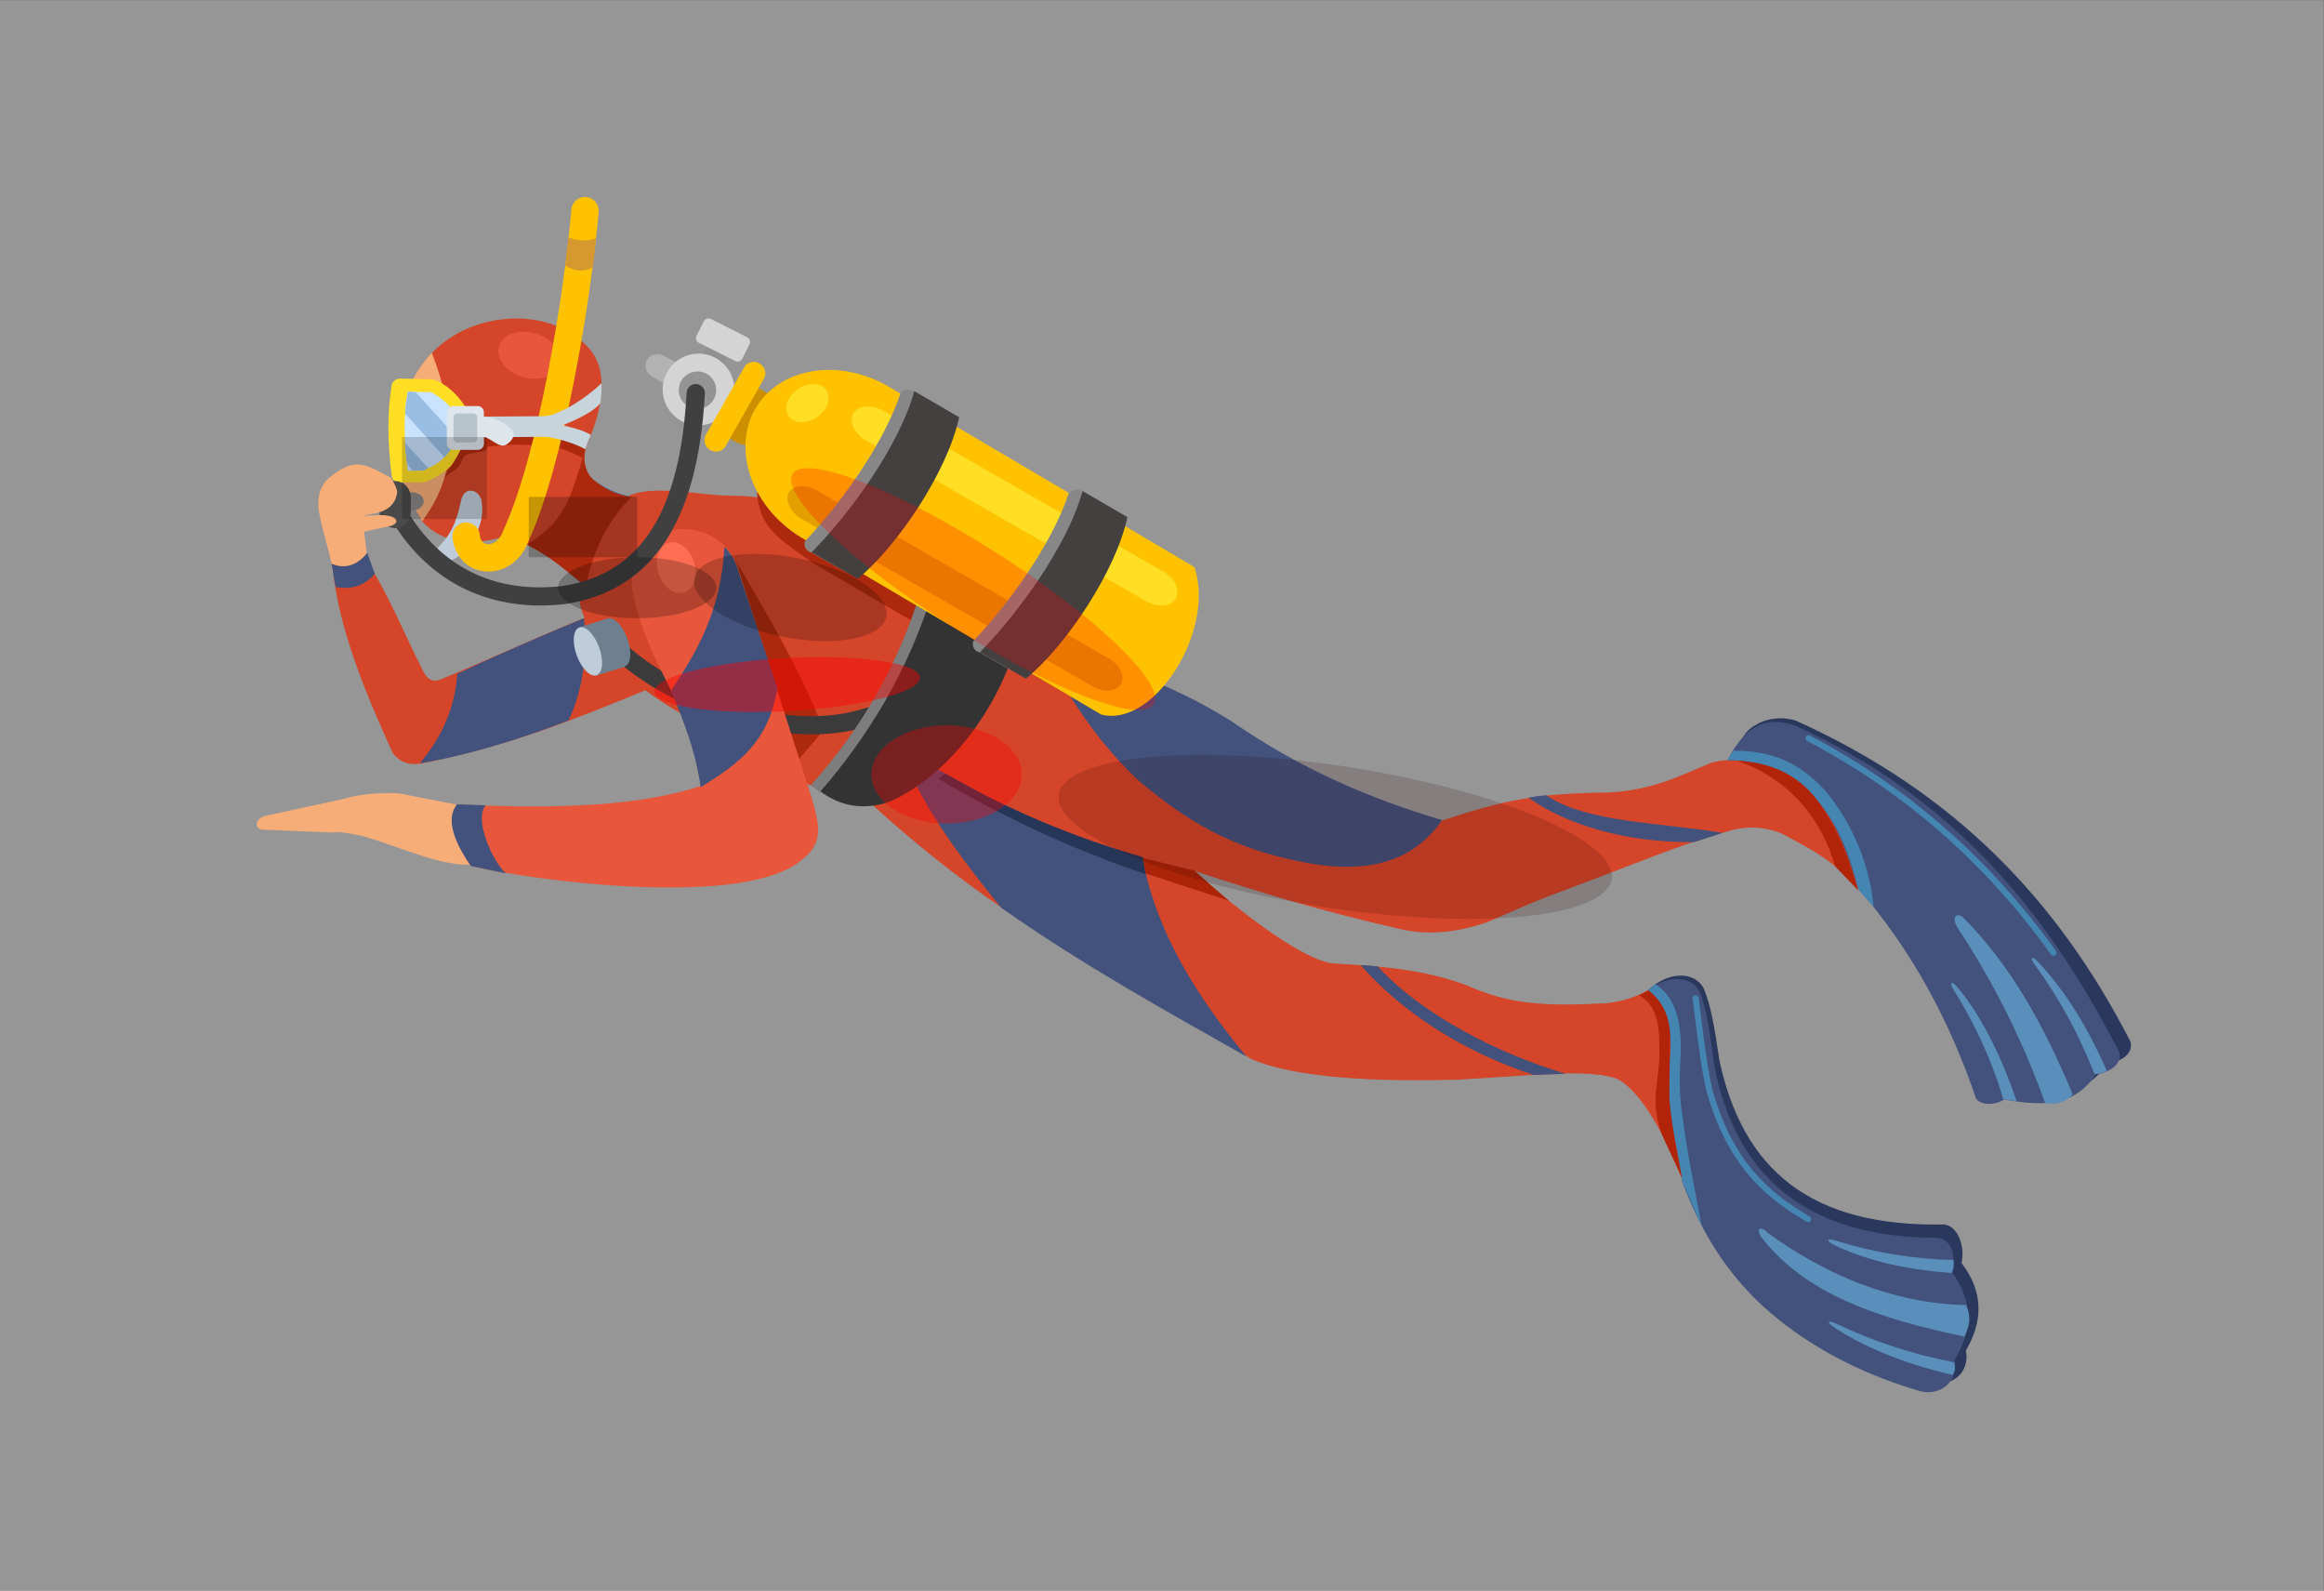 <?xml version="1.0" encoding="UTF-8" standalone="no"?>
<!-- Created with Inkscape (http://www.inkscape.org/) -->

<svg
   version="1.1"
   id="svg2"
   width="7438.667"
   height="5090.667"
   viewBox="0 0 7438.667 5090.667"
   sodipodi:docname="perso-sous-mer.svg"
   inkscape:version="1.2.2 (b0a8486541, 2022-12-01)"
   xmlns:inkscape="http://www.inkscape.org/namespaces/inkscape"
   xmlns:sodipodi="http://sodipodi.sourceforge.net/DTD/sodipodi-0.dtd"
   xmlns="http://www.w3.org/2000/svg"
   xmlns:svg="http://www.w3.org/2000/svg">
  <rect x="0" y="0" width="7438.667" height="5090.667" fill="#808080" stroke="none"/>
  <defs
     id="defs6" />
  <sodipodi:namedview
     id="namedview4"
     pagecolor="#ffffff"
     bordercolor="#000000"
     borderopacity="0.25"
     inkscape:showpageshadow="2"
     inkscape:pageopacity="0.0"
     inkscape:pagecheckerboard="0"
     inkscape:deskcolor="#d1d1d1"
     showgrid="false"
     inkscape:zoom="0.13112405"
     inkscape:cx="5773.1592"
     inkscape:cy="2989.5355"
     inkscape:window-width="1920"
     inkscape:window-height="1131"
     inkscape:window-x="0"
     inkscape:window-y="0"
     inkscape:window-maximized="1"
     inkscape:current-layer="g8" />
  <g
     id="g8"
     inkscape:groupmode="layer"
     inkscape:label="ink_ext_XXXXXX"
     transform="matrix(1.333,0,0,-1.333,0,5090.667)">
    <g
       id="g10"
       transform="matrix(0.1,0,0,0.1,0,1.4707032e-4)">
      <path
         d="M 0,0 H 55790 V 38180 H 0 V 0"
         style="fill:#ffffff;fill-opacity:1;fill-rule:evenodd;stroke:none;opacity:0.177"
         id="path12" />
      <path
         d="m 18684.3,28431.2 -335.8,-926.9 c -67.1,-128.5 -576.6,18.9 -705,84.6 l -19,10.2 c -129.9,67.2 -179.5,224.8 -113.9,354.7 l 385.4,782.5 c 67.1,129.9 226.3,179.5 354.7,113.8 l 20.5,-10.2 c 128.4,-65.7 478.7,-278.8 413.1,-408.7"
         style="fill:#cc8f00;fill-opacity:1;fill-rule:evenodd;stroke:none"
         id="path14" />
      <path
         d="m 14332.8,26548.1 c -318.2,281.8 -370.7,640.9 -208.7,1043.7 341.6,782.5 524,1738.6 -30.7,2290.3 -960.4,1014.5 -3020.1,851 -3931,-417.4 -740.04,-1131.3 -634.94,-2715.1 -29.2,-3786.5 505.1,-563.5 1291.9,-608.7 2100.6,-327 l 1148.8,-635 950.2,1831.9"
         style="fill:#d44529;fill-opacity:1;fill-rule:evenodd;stroke:none"
         id="path16" />
      <path
         d="m 10368.3,29723 c 535.7,-1407.1 716.7,-2782.2 -229.2,-4040.5 -302.18,493.4 -652.51,1167.8 -624.78,1992.5 74.44,840.8 359.09,1506.5 853.98,2048"
         style="fill:#f7ad78;fill-opacity:1;fill-rule:evenodd;stroke:none"
         id="path18" />
      <path
         d="m 15649.5,21682.9 c -1894.7,-780.9 -3323.8,-1359 -5392.2,-1794 -338.64,-78.8 -605.77,-56.9 -826.18,223.4 -427.7,953.2 -1265.57,2761.7 -1430.52,4347 l 799.92,270 c 519.66,-782.4 896.27,-1741.4 1366.28,-2661 51.1,-99.3 172.3,-292 416,-188.3 1484.6,618.9 2726.8,1210.1 4071.2,1719.5 l 995.5,-1916.6"
         style="fill:#d44529;fill-opacity:1;fill-rule:evenodd;stroke:none"
         id="path20" />
      <path
         d="m 39584.5,14423.7 c 474.4,461.3 1125.4,452.6 1329.7,29.2 179.6,-440.8 252.6,-928.3 375.2,-1732.6 567.8,-2617.3 2193.9,-3988 5390.7,-3923.7 367.9,-45.3 503.6,-582.5 419,-924.1 547.4,-710.8 506.5,-1424.6 106.5,-2099 99.3,-537.2 -322.6,-855.4 -769.3,-779.5 -1293.3,340.1 -2493.1,894.8 -3516.4,1688.9 -1126.9,872.9 -1837.8,1972.1 -2337,3221.6 l -998.4,4519.2"
         style="fill:#29385c;fill-opacity:1;fill-rule:evenodd;stroke:none"
         id="path22" />
      <path
         d="m 41882,20119.6 c -310.9,417.4 478.8,1015.9 1245.2,769.2 3814.2,-1725.4 6276.8,-4298.8 8027,-7697.1 86.1,-270 -189.8,-483.1 -560.6,-545.9 -489,-702.1 -1125.4,-791.2 -2204.1,-597 -185.4,-135.8 -547.4,-151.8 -671.5,20.4 -594.1,1750.2 -1486,3459.5 -2916.5,5098.8 L 41882,20119.6"
         style="fill:#29385c;fill-opacity:1;fill-rule:evenodd;stroke:none"
         id="path24" />
      <path
         d="m 23266.3,22776.2 c 37.9,719.7 -1074.4,1554.6 -3145.7,2487.4 -779.5,544.5 -1157.5,1033.5 -2608.5,1027.6 -672.9,-1.4 -1940,305.1 -2494.7,-51.1 -815.9,-572.2 -1160.4,-1456.8 -1090.4,-2567.6 528.5,-1922.4 2951.6,-2910.7 4830.2,-3833.2 2534.1,-2237.7 3217.2,1313.7 4509.1,2936.9"
         style="fill:#d44529;fill-opacity:1;fill-rule:evenodd;stroke:none"
         id="path26" />
      <path
         d="m 44665.7,16881.9 c -325.5,846.6 -722.5,1690.4 -1373.6,2424.6 -586.8,519.7 -1566.3,766.3 -2221.7,564.9 -797,-337.2 -1401.3,-646.6 -2449.4,-706.5 -1712.2,-19 -2474.2,-172.2 -4011.3,-675.8 -1788.1,531.3 -3517.9,1275.7 -5092.9,2392.4 -1233.5,776.6 -2579.3,1347.3 -4241.9,1656.8 -554.7,119.7 -1163.4,294.9 -1613,467.1 l -3315,-3577.7 c 1486,-1411.6 3085.8,-2710.7 5087.1,-3915 1427.6,-975.1 3272.7,-1880.1 4606.8,-2742.8 1053.9,-462.7 3039.2,-556.2 5005.4,-496.3 1748.7,99.3 3107.7,256.9 3750,35 614.5,-277.3 1261.2,-1507.9 1632,-2538.4 -178.1,1232 -477.4,2230.4 -367.9,3477 26.3,459.8 -86.1,868.6 -484.6,1170.7 -346,-201.4 -745.9,-332.8 -1252.4,-322.6 -1515.2,-71.5 -2173.6,67.2 -2919.5,362 -1250.9,556.2 -2922.3,559.1 -3434.7,610.2 -817.4,131.4 -2434.8,1437.8 -3300.4,2218.7 1591.1,-528.4 3204.1,-1001.3 4847.7,-1373.5 743,-198.6 1451,-103.7 2141.4,121.1 640.8,258.4 937.2,429.2 1970.6,807.2 1573.6,586.8 2690.3,1070 3852.2,1389.7 419,211.6 880.2,141.6 1246.6,-14.6 705.1,-362 1389.7,-751.8 1938.5,-1334.2"
         style="fill:#d44529;fill-opacity:1;fill-rule:evenodd;stroke:none"
         id="path28" />
      <path
         d="m 41490.8,19959 c 370.8,706.5 816,1070 1583.8,823.3 3812.8,-1725.4 6059.3,-4444.9 7809.5,-7843.1 86.1,-270 -188.3,-483.1 -559.1,-545.9 -489,-702.1 -1126.9,-791.2 -2204.1,-597 -186.9,-135.8 -547.4,-151.8 -671.5,20.4 -595.6,1750.2 -1464.1,3482.9 -2893.2,5122.1 L 41490.8,19959"
         style="fill:#42527d;fill-opacity:1;fill-rule:evenodd;stroke:none"
         id="path30" />
      <path
         d="m 39574.2,14419.4 c 500.7,392.6 1072.9,344.5 1248.1,-65.7 169.3,-446.7 233.5,-934.2 340.1,-1740 513.8,-2628.9 2170.6,-4138.3 5368.8,-4138.3 365,-52.5 432.1,-489 338.7,-827.6 534.2,-722.6 478.8,-1434.9 64.2,-2102 87.6,-538.7 -340.1,-848.1 -785.3,-763.5 -1286,367.9 -2474.2,947.4 -3480,1761.9 -1109.4,894.8 -1798.3,2007.1 -2271.3,3268.3 l -823.3,4606.9"
         style="fill:#42527d;fill-opacity:1;fill-rule:evenodd;stroke:none"
         id="path32" />
      <path
         d="m 49770.3,11917.4 c -672.9,1617.4 -1462.6,3068.3 -2623.1,4240.5 -116.7,116.8 -322.6,74.4 -143,-239.4 864.1,-1299.1 1561.9,-2706.3 2106.3,-4214.2 319.7,-32.1 471.5,26.3 659.8,213.1"
         style="fill:#598fba;fill-opacity:1;fill-rule:evenodd;stroke:none"
         id="path34" />
      <path
         d="m 47210,6861 c -1799.8,36.5 -3450.8,773.6 -4761.6,1734.1 -156.2,165 -309.4,128.5 -153.3,-105.1 1051,-1366.3 2812.9,-1954.6 4877,-2386.6 91.9,224.8 186.8,414.5 37.9,757.6"
         style="fill:#598fba;fill-opacity:1;fill-rule:evenodd;stroke:none"
         id="path36" />
      <path
         d="m 27426.5,17600.1 c 360.5,-1852.4 1340,-3361.7 2500.5,-4771.8 -1966.3,1115.2 -3925.2,2188.1 -5891.4,3574.8 -1021.8,1258.3 -1985.2,2553.1 -2410,3811.3 l 2189.6,-1208.6 c 1077.2,-569.3 2313.6,-1011.6 3611.3,-1405.7"
         style="fill:#42527d;fill-opacity:1;fill-rule:evenodd;stroke:none"
         id="path38" />
      <path
         d="m 11038.3,18859.8 -1483.1,289 c -477.33,8.8 -903.57,-16 -1287.48,-134.2 l -1907.84,-411.7 c -270.05,-86.1 -240.86,-338.6 -26.28,-329.9 l 1596.93,-67.1 c 300.7,30.6 582.43,-48.2 824.74,-97.8 947.36,-284.7 1874.23,-729.9 2604.13,-670 l -321.1,1421.7"
         style="fill:#f7ad78;fill-opacity:1;fill-rule:evenodd;stroke:none"
         id="path40" />
      <path
         d="m 11162.3,28442.9 c -179.5,270 -449.6,544.4 -770.7,640.8 l -801.38,17.5 c -83.2,-8.8 -145.97,-52.6 -182.46,-140.1 -124.07,-748.9 -93.42,-1459.8 -1.46,-2201.3 11.68,-96.3 81.75,-138.7 182.46,-153.3 l 567.84,1.5 c 480.2,135.7 801.4,480.2 1075.8,884.6 l -70.1,950.3"
         style="fill:#ffde24;fill-opacity:1;fill-rule:evenodd;stroke:none"
         id="path42" />
      <path
         d="m 9810.64,26886.8 350.36,4.4 106.5,58.4 c 240.9,89 419,243.7 559.1,455.4 l 147.4,167.9 -52.5,725.4 -97.8,113.9 c -92,96.3 -200,189.8 -315.3,270.1 l -150.4,93.4 -548.82,11.6 -16.05,-4.3 -10.22,-16.1 -30.65,-217.5 c -45.26,-395.6 -43.8,-782.4 -14.6,-1178 l 49.63,-477.3 23.35,-7.3"
         style="fill:#c9e3ff;fill-opacity:1;fill-rule:evenodd;stroke:none"
         id="path44" />
      <path
         d="m 11503.9,25539.5 c 84.7,217.5 92,433.5 55.5,651 -84.7,261.3 -388.3,318.2 -478.8,21.9 -100.7,-454 -202.9,-810.1 -545.9,-1142.9 -147.5,-205.9 68.6,-421.9 331.3,-318.3 367.9,176.7 544.5,459.8 637.9,788.3"
         style="fill:#bfccd9;fill-opacity:1;fill-rule:evenodd;stroke:none"
         id="path46" />
      <path
         d="m 10175.6,26155.5 v 0 c 0,-119.7 -122.6,-216.1 -272.99,-216.1 v 0 c -151.81,0 -274.43,96.4 -275.89,214.6 v 0 c 0,119.7 122.62,216.1 272.97,216.1 v 0 c 151.81,0 274.41,-96.4 275.91,-214.6"
         style="fill:#8a8585;fill-opacity:1;fill-rule:evenodd;stroke:none"
         id="path48" />
      <path
         d="m 12344.7,30194.5 c -357.6,-99.2 -484.6,-420.4 -283.2,-715.2 201.5,-293.4 656.9,-452.6 1014.5,-353.3 359.1,99.3 486.1,420.4 284.7,715.3 -201.5,294.8 -656.9,452.5 -1016,353.2"
         style="fill:#e8573b;fill-opacity:1;fill-rule:evenodd;stroke:none"
         id="path50" />
      <path
         d="m 14064.3,27437.1 c -167.9,207.3 -427.7,331.4 -801.4,353.3 l -1359,46.7 -643.8,-16.1 c -153.2,-319.7 -281.7,-648.1 -497.7,-906.5 l -90.5,-199.9 c 169.3,192.6 310.9,135.7 435,451 91.9,251.1 556.1,70.1 601.4,305.1 268.6,24.8 448.1,40.9 696.3,45.2 l 724,-16 c 299.2,-48.2 586.8,-154.8 864.1,-306.6 l 71.6,243.8"
         style="fill:#ad290d;fill-opacity:1;fill-rule:evenodd;stroke:none"
         id="path52" />
      <path
         d="m 11724.9,24468.9 c 363.5,0 779.7,220.8 970.8,742.1 852.7,1874.8 1494.5,5740.7 1678.4,7892.5 15.4,180.8 -118.6,339.8 -299.4,355.2 -180.6,16.3 -339.7,-118.5 -355.2,-299.3 -180,-2109.3 -804,-5889 -1626.8,-7687.6 -4,-8.7 -7.5,-17.6 -10.8,-26.7 -85.5,-240.5 -256.3,-332.9 -381.8,-317.9 -130.1,15.1 -170.2,132.3 -180.7,228 -20,180.3 -180.8,309.6 -362.7,290.3 -180.1,-20 -310.1,-182.3 -290.2,-362.6 49,-443.3 346.5,-760.5 757.8,-808.3 32.9,-3.7 66.6,-5.7 100.6,-5.7"
         style="fill:#ffc200;fill-opacity:1;fill-rule:nonzero;stroke:none"
         id="path54" />
      <path
         d="m 15960.4,29639.8 637.9,-353.2 c 154.7,-89.1 216.1,-274.5 135.8,-413.1 v 0 c -80.3,-137.2 -271.5,-176.7 -424.8,-87.6 l -639.4,353.2 c -153.2,89.1 -214.5,274.5 -134.3,411.7 v 0 c 80.3,138.6 270.1,178.1 424.8,89"
         style="fill:#b2b2b2;fill-opacity:1;fill-rule:evenodd;stroke:none"
         id="path56" />
      <path
         d="m 17592.4,29924.5 -360.6,-750.3 -487.5,235 359.1,750.3 489,-235"
         style="fill:#919191;fill-opacity:1;fill-rule:evenodd;stroke:none"
         id="path58" />
      <path
         d="m 17996.7,29925.9 -173.7,-347.4 c -32.1,-62.8 -108,-87.6 -169.3,-55.5 l -872.9,436.5 c -61.3,32.1 -87.6,108 -55.5,169.3 l 173.7,347.4 c 30.7,62.8 106.6,87.6 169.3,57 l 871.5,-437.9 c 62.8,-32.2 87.6,-108.1 56.9,-169.4"
         style="fill:#d4d4d4;fill-opacity:1;fill-rule:evenodd;stroke:none"
         id="path60" />
      <path
         d="m 17405.5,29423.8 c -321.1,348.9 -867,372.2 -1215.9,49.6 -350.3,-321.1 -372.2,-867.1 -49.6,-1215.9 321.1,-350.4 867,-372.3 1215.9,-51.1 348.9,322.6 372.2,868.5 49.6,1217.4"
         style="fill:#d4d4d4;fill-opacity:1;fill-rule:evenodd;stroke:none"
         id="path62" />
      <path
         d="m 18344.1,29099.7 -919.6,-1618.8 c -71.5,-127 -232.1,-170.8 -357.6,-99.3 l -19,11.7 c -127,71.5 -170.8,232.1 -99.3,357.6 l 919.7,1618.9 c 71.5,127 232.1,170.8 357.6,99.2 l 19,-11.6 c 127,-71.6 170.8,-232.1 99.2,-357.7"
         style="fill:#ffc200;fill-opacity:1;fill-rule:evenodd;stroke:none"
         id="path64" />
      <path
         d="m 34630.2,18503.7 c -632.1,-899.2 -1550.2,-1246.6 -2922.4,-1083.2 -1880.1,294.9 -3021.6,896.3 -4363.1,2026.1 -833.5,782.4 -1595.4,1794 -2255.2,3138.4 1455.3,-272.9 2964.7,-751.7 4507.6,-1726.8 1602.7,-1110.9 3300.4,-1846.6 5033.1,-2354.5"
         style="fill:#42527d;fill-opacity:1;fill-rule:evenodd;stroke:none"
         id="path66" />
      <path
         d="m 41048.5,19858.3 433.6,-1623.2 c 408.7,119.7 837.9,132.8 1300.6,-54 512.3,-281.8 1055.4,-522.6 1569.2,-1052.5 87.6,-89 179.5,-192.7 275.9,-310.9 -264.2,871.4 -579.5,1919.5 -1383.8,2531.1 -597.1,455.5 -1373.6,741.6 -2195.5,509.5"
         style="fill:#d44529;fill-opacity:1;fill-rule:evenodd;stroke:none"
         id="path68" />
      <path
         d="m 38228.4,14086.6 48.1,-1683.1 c 162.1,-11.7 322.6,-36.5 484.7,-87.6 982.4,-178.1 1303.5,-1490.3 1656.7,-2493.2 -207.2,852.5 -404.3,1868.5 -343,2614.4 92,859.7 36.5,1604.2 -490.4,1976.4 -410.2,-213.1 -859.8,-328.4 -1356.1,-326.9"
         style="fill:#d44529;fill-opacity:1;fill-rule:evenodd;stroke:none"
         id="path70" />
      <path
         d="m 19784.9,20687.4 c -14.6,-7.3 -337.2,826.2 -798.5,1710.8 -605.8,1159 -1388.2,2445 -1388.2,2433.3 566.4,-1610 1090.4,-3249.3 1502.1,-4961.6 240.8,278.8 722.5,836.5 684.6,817.5"
         style="fill:#ad290d;fill-opacity:1;fill-rule:evenodd;stroke:none"
         id="path72" />
      <path
         d="m 19495.4,20561.9 c 498.2,0 981.8,67.5 1428.9,217.1 114.7,38.4 176.6,162.5 138.3,277.1 -38.2,114.7 -162.4,176.8 -277.2,138.2 -1831.6,-612.6 -4350.9,280.9 -5727.9,1499.2 -90.7,80.2 -229.2,71.7 -309.1,-18.8 -80.2,-90.6 -71.7,-229 18.9,-309.2 1138.5,-1007.2 3017.7,-1803.6 4728.1,-1803.6"
         style="fill:#3b3b3b;fill-opacity:1;fill-rule:nonzero;stroke:none"
         id="path74" />
      <path
         d="m 23224,23100.3 -4822.9,3192.4 -221.9,80.3 c 49.6,-862.7 543,-1129.8 1345.8,-1702.1 l 3607,-2109.2 92,538.6"
         style="fill:#ad290d;fill-opacity:1;fill-rule:evenodd;stroke:none"
         id="path76" />
      <path
         d="m 24437,22828.8 c -478.8,-1674.3 -1642.2,-3231.8 -3055.2,-3877 -599.9,-210.2 -1189.7,-151.8 -1732.7,278.8 1280.2,1437.8 2210,3015.8 2728.2,4760.1 L 24437,22828.8"
         style="fill:#333333;fill-opacity:1;fill-rule:evenodd;stroke:none"
         id="path78" />
      <path
         d="m 14023.4,23348.4 c -1014.5,-420.3 -2029,-856.8 -3043.5,-1335.6 -51.1,-788.2 -356.2,-1502 -897.8,-2145.8 1127,186.9 2328.3,551.8 3569.1,1029.1 364.9,769.3 445.2,1595.5 372.2,2452.3"
         style="fill:#42527d;fill-opacity:1;fill-rule:evenodd;stroke:none"
         id="path80" />
      <path
         d="m 14154.8,26737.9 c 299.2,-236.5 627.6,-395.6 985.3,-470 -744.5,-551.8 -1061.2,-1325.4 -1052.5,-2243.6 -207.3,287.6 -690.4,681.7 -1023.2,868.5 l 1090.4,1845.1"
         style="fill:#247dc7;fill-opacity:1;fill-rule:evenodd;stroke:none"
         id="path82" />
      <path
         d="m 14299.3,21967.6 703.6,217.5 -3,8.7 c 129.9,43.8 173.7,278.8 96.4,564.9 -86.2,321.2 -290.5,585.4 -456.9,589.7 -2.9,0 -5.9,0 -7.3,0 v -1.4 l -2.9,8.7 -705.1,-220.4 375.2,-1167.7"
         style="fill:#6e808f;fill-opacity:1;fill-rule:evenodd;stroke:none"
         id="path84" />
      <path
         d="m 13960.6,23133.9 c -166.4,5.8 -232.1,-251.1 -146,-570.8 86.2,-321.1 292,-585.3 458.4,-589.7 166.4,-4.4 232.1,251.1 146,572.2 -86.2,319.7 -292,583.9 -458.4,588.3"
         style="fill:#bfccd9;fill-opacity:1;fill-rule:evenodd;stroke:none"
         id="path86" />
      <path
         d="m 28681.8,17289.2 c -17.5,0 -815.9,197 -1258.2,310.9 l 84.6,-378.1 c 683.2,-229.1 2049.5,-662.7 2018.8,-662.7 -30.6,0 -842.2,731.3 -845.2,729.9"
         style="fill:#ab2408;fill-opacity:1;fill-rule:evenodd;stroke:none"
         id="path88" />
      <path
         d="M 22114.6,24015.5 C 21567.2,22227.4 20673.8,20678.6 19471,19343 l 211.7,-172.3 c 1179.4,1356.1 2106.4,2900.5 2680,4710.5 l -248.1,134.3"
         style="fill:#7d7d7d;fill-opacity:1;fill-rule:evenodd;stroke:none"
         id="path90" />
      <path
         d="m 14045.3,27371.4 c -379.5,-1274.3 -522.6,-1712.2 -1395.5,-2252.3 653.9,-353.3 823.3,-535.7 1420.3,-1017.4 160.6,867 519.7,1591 1094.8,2160.3 -360.6,54 -645.2,188.3 -932.8,426.3 -162,156.2 -242.3,429.1 -186.8,683.1"
         style="fill:#ad290d;fill-opacity:1;fill-rule:evenodd;stroke:none"
         id="path92" />
      <path
         d="m 17693.1,24646.1 c -309.5,709.5 -1051,975.1 -1697.6,783.9 -518.2,-178.1 -808.7,-585.3 -827.7,-1271.4 141.6,-986.8 560.5,-1772.1 980.9,-2617.3 404.4,-992.6 1337.1,-2015.8 601.4,-2245 -1754.5,-547.4 -3968.9,-489 -5776.1,-423.3 -112.4,-378.1 8.8,-1055.4 335.8,-1472.9 1610,-373.7 6646.1,-1024.7 7970,170.8 505.1,398.5 386.8,829.1 223.3,1429.1 l -1810,5646.1"
         style="fill:#e8573b;fill-opacity:1;fill-rule:evenodd;stroke:none"
         id="path94" />
      <path
         d="m 17395.3,25060.7 c -87.6,-1496.2 -598.5,-2424.6 -1278.7,-3446.4 300.7,-764.9 572.2,-1392.6 709.4,-2322.4 940.1,585.3 1613,1077.3 1842.2,2373.5 l -932.8,2799.7 c -75.9,262.8 -191.2,458.4 -340.1,595.6"
         style="fill:#42527d;fill-opacity:1;fill-rule:evenodd;stroke:none"
         id="path96" />
      <path
         d="m 46880.1,5183.7 c 74.5,92 74.5,195.7 42.3,303.7 -983.8,189.7 -1932.6,496.3 -2830.3,926.9 -205.9,99.3 -240.9,33.6 -49.7,-90.5 854,-553.2 1817.4,-897.7 2837.7,-1140.1"
         style="fill:#598fba;fill-opacity:1;fill-rule:evenodd;stroke:none"
         id="path98" />
      <path
         d="m 46865.5,7630.2 c 51.1,103.7 54,207.3 42.3,311 -983.8,29.2 -1932.6,182.4 -2830.3,468.5 -205.9,65.7 -240.9,-5.8 -49.7,-99.2 854,-414.6 1817.4,-602.9 2837.7,-680.3"
         style="fill:#598fba;fill-opacity:1;fill-rule:evenodd;stroke:none"
         id="path100" />
      <path
         d="m 50593.6,12476.5 c -108,-35 -192.7,-75.9 -303.6,-64.2 -364.9,932.7 -839.3,1811.5 -1426.1,2614.3 -135.8,185.4 -77.4,232.1 78.8,65.7 699.2,-738.6 1227.6,-1656.8 1650.9,-2615.8"
         style="fill:#598fba;fill-opacity:1;fill-rule:evenodd;stroke:none"
         id="path102" />
      <path
         d="m 48424.5,11756.9 c -118.2,0 -216.1,51 -318.2,36.4 -275.9,944.5 -691.9,1832 -1192.6,2629 -115.3,182.5 -55.5,235 83.2,73 614.5,-722.6 1097.7,-1770.7 1427.6,-2738.4"
         style="fill:#598fba;fill-opacity:1;fill-rule:evenodd;stroke:none"
         id="path104" />
      <path
         d="m 17065.4,29142.1 c -175.1,173.7 -459.8,173.7 -635,0 -175.1,-175.2 -175.1,-459.8 0,-635 175.2,-175.2 459.9,-175.2 635,0 175.2,175.2 175.2,459.8 0,635"
         style="fill:#949494;fill-opacity:1;fill-rule:evenodd;stroke:none"
         id="path106" />
      <path
         d="m 12978.8,23653.9 c 192.5,0 389.2,11.5 589.6,34.6 2095.1,322.9 3190.4,1975 3356.6,5052 6.6,120.7 -86.1,223.9 -206.8,230.5 -120.5,5.7 -224.1,-86.1 -230.5,-206.9 -155.4,-2877.5 -1101.6,-4352.4 -2977.9,-4641.6 -1568.5,-181.8 -2837.6,403 -3660.67,1691 -65.15,102 -200.57,131.7 -302.35,66.7 -101.93,-65.2 -131.72,-200.5 -66.57,-302.4 801.29,-1254.1 2029.19,-1923.9 3498.59,-1923.9"
         style="fill:#404040;fill-opacity:1;fill-rule:nonzero;stroke:none"
         id="path108" />
      <path
         d="m 14055.5,27405 c -232.1,137.2 -756.1,296.3 -989.7,299.2 l -2129.7,-17.5 -1.5,497.8 2131.2,14.6 c 392.7,23.3 1084.6,491.9 1375.1,792.6 16,-125.5 -4.4,-364.9 -24.9,-480.2 -170.7,-219 -646.6,-430.7 -907.9,-528.5 264.2,-70 500.7,-118.2 681.7,-236.4 -48.2,-94.9 -100.7,-233.6 -134.3,-341.6"
         style="fill:#c7d4db;fill-opacity:1;fill-rule:evenodd;stroke:none"
         id="path110" />
      <path
         d="m 28654.1,24592.1 -7215.4,4256.6 c -1183.8,748.8 -2646.4,564.9 -3263.9,-411.7 v 0 c -618.9,-976.5 -160.6,-2377.9 1023.3,-3126.7 l 7215.3,-4256.5 c 10.3,-5.9 19,-11.7 27.8,-16.1 1259.7,-334.3 2755.9,2005.7 2239.2,3536.9 -8.8,5.8 -17.5,11.7 -26.3,17.5"
         style="fill:#ffc200;fill-opacity:1;fill-rule:evenodd;stroke:none"
         id="path112" />
      <path
         d="m 28232.2,23824.3 v 0 c -112.4,-197 -429.1,-227.7 -705,-68.6 l -6739.5,3866.8 c -275.9,157.6 -407.3,446.7 -294.9,642.3 v 0 c 112.4,195.6 427.7,226.2 703.6,68.6 l 6739.5,-3866.8 c 275.9,-159.1 408.7,-446.7 296.3,-642.3"
         style="fill:#ffde24;fill-opacity:1;fill-rule:evenodd;stroke:none"
         id="path114" />
      <path
         d="m 26914.1,21769 v 0 c -106.5,-185.3 -405.8,-214.5 -665.6,-64.2 L 19217,25751.1 c -192.6,111 -386.8,421.9 -280.2,607.3 v 0 c 106.5,185.4 405.8,214.6 667.1,64.2 l 7030,-4044.9 c 261.2,-150.3 386.8,-423.3 280.2,-608.7"
         style="fill:#e39e00;fill-opacity:1;fill-rule:evenodd;stroke:none"
         id="path116" />
      <path
         d="m 26803.2,25929.2 c -278.8,-1299.1 -1478.7,-3094.6 -2437.7,-3878.4 -284.7,160.5 -575.2,321.1 -849.6,481.7 -150.3,26.2 -207.3,232.1 -112.4,303.6 848.1,896.3 1864.1,2316.6 2259.6,3513.5 78.9,97.8 192.7,103.7 329.9,49.7 l 810.2,-470.1"
         style="fill:#878787;fill-opacity:1;fill-rule:evenodd;stroke:none"
         id="path118" />
      <path
         d="m 27071.8,25776 c -277.4,-1299.2 -1478.7,-3094.6 -2436.3,-3878.5 l -1106.5,635 c 919.7,929.8 2106.4,2564.7 2465.5,3868.2 l 1077.3,-624.7"
         style="fill:#454040;fill-opacity:1;fill-rule:evenodd;stroke:none"
         id="path120" />
      <path
         d="m 9864.65,26243.1 v -331.4 c 1.46,-220.4 -167.86,-400 -375.14,-400 v 0 c -207.28,0 -376.61,178.1 -378.07,398.5 v 331.4 c 0,220.4 167.87,400 375.15,400 h 1.46 c 207.28,0 376.6,-178.1 376.6,-398.5"
         style="fill:#4a4a4a;fill-opacity:1;fill-rule:evenodd;stroke:none"
         id="path122" />
      <path
         d="m 11521.4,28285.2 1.5,-791.2 -689,-1.4 -1.5,791.2 689,1.4"
         style="fill:#b8c4cc;fill-opacity:1;fill-rule:evenodd;stroke:none"
         id="path124" />
      <path
         d="m 11579.8,28169.9 c 303.6,37.9 563.5,-167.9 665.6,-259.8 200,-132.9 24.9,-327 -91.9,-395.6 -186.9,-109.5 -437.9,254 -621.9,183.9 l 48.2,471.5"
         style="fill:#dee5eb;fill-opacity:1;fill-rule:evenodd;stroke:none"
         id="path126" />
      <path
         d="m 10733.2,27948 -753.23,827.7 -185.39,13.1 c -36.48,-170.8 -55.46,-347.4 -67.14,-526.9 l 945.86,-1052.5 200,245.2 -140.1,493.4"
         style="fill:#99bde3;fill-opacity:1;fill-rule:evenodd;stroke:none"
         id="path128" />
      <path
         d="m 10985.7,27568.5 h 378.1 c 52.5,0 94.9,42.3 94.9,94.9 l -1.5,506.5 c 0,52.5 -42.3,94.9 -94.9,94.9 l -378,-1.5 c -52.6,0 -94.9,-42.3 -94.9,-94.9 v -506.5 c 0,-51.1 43.8,-93.4 96.3,-93.4 z m 486.1,-178.1 h -594.1 c -81.7,-1.5 -148.9,65.7 -148.9,147.4 l -1.5,754.7 c 0,81.8 67.2,148.9 148.9,148.9 l 594.1,1.5 c 81.8,0 148.9,-67.2 148.9,-148.9 l 1.5,-754.7 c 0,-81.8 -67.2,-148.9 -148.9,-148.9"
         style="fill:#dee5eb;fill-opacity:1;fill-rule:evenodd;stroke:none"
         id="path130" />
      <path
         d="m 16427.5,25060.7 c -235,194.1 -510.9,129.9 -614.5,-144.5 -103.6,-274.4 2.9,-656.9 237.9,-851 235,-194.2 510.9,-129.9 616,144.5 103.7,274.4 -4.4,655.4 -239.4,851"
         style="fill:#ff6e52;fill-opacity:1;fill-rule:evenodd;stroke:none"
         id="path132" />
      <path
         d="m 41473.3,19945.8 c 840.8,-10.2 1564.8,-338.6 2131.2,-928.3 550.3,-632.1 826.2,-1378 1020.3,-2186.7 l 363.5,-407.2 c -83.2,961.9 -496.3,1998.3 -1163.4,2788 -633.5,687.5 -1287.4,957.6 -2201.2,957.6 l -150.4,-223.4"
         style="fill:#4585b2;fill-opacity:1;fill-rule:evenodd;stroke:none"
         id="path134" />
      <path
         d="m 40399,9815.4 c -109.5,494.9 -188.3,1004.3 -259.9,1518.1 -74.4,465.7 -90.5,948.8 -40.8,1451 67.1,691.9 -61.3,1265.6 -516.8,1633.4 l 165,144.5 c 554.7,-337.2 636.4,-1064.1 607.2,-1744.3 -32.1,-566.4 -32.1,-960.5 56.9,-1496.2 103.7,-843.8 316.8,-1848 455.5,-2580.8 L 40399,9815.4"
         style="fill:#4585b2;fill-opacity:1;fill-rule:evenodd;stroke:none"
         id="path136" />
      <path
         d="m 9720.14,27567 561.96,-614.5 -110.9,-56.9 -262.76,-4.4 -138.67,175.1 -49.63,500.7"
         style="fill:#99bde3;fill-opacity:1;fill-rule:evenodd;stroke:none"
         id="path138" />
      <path
         d="m 40677.8,17975.2 c 227.7,71.6 455.4,143.1 683.1,219 -1426.1,251.1 -3262.4,236.5 -4231.7,905 -141.6,-10.2 -284.6,-29.2 -426.2,-56.9 932.7,-675.9 2404.1,-1086 3974.8,-1067.1"
         style="fill:#42527d;fill-opacity:1;fill-rule:evenodd;stroke:none"
         id="path140" />
      <path
         d="m 36828.5,12384.5 402.9,14.6 363.5,13.2 c -1665.6,499.2 -3461,1433.4 -4513.5,2577.8 -134.3,16.1 -271.5,26.3 -410.2,32.1 1035,-1178 2518,-2100.5 4157.3,-2637.7 v 0"
         style="fill:#42527d;fill-opacity:1;fill-rule:evenodd;stroke:none"
         id="path142" />
      <path
         d="m 19857.9,28463.3 c 105.1,251.1 -19,477.3 -278.8,505.1 -259.9,26.2 -556.2,-156.2 -662.8,-407.3 -105.1,-252.5 20.5,-478.8 278.9,-505.1 259.8,-27.7 557.6,154.8 662.7,407.3"
         style="fill:#ffde24;fill-opacity:1;fill-rule:evenodd;stroke:none"
         id="path144" />
      <path
         d="m 27506.8,17204.5 c -1747.3,592.6 -3373.4,1345.9 -4970.4,2287.4 l 159.1,129.9 c 1499.2,-867.1 3090.3,-1534.2 4739.7,-2005.7 l 71.6,-411.6"
         style="fill:#263659;fill-opacity:1;fill-rule:evenodd;stroke:none"
         id="path146" />
      <path
         d="m 49309.1,15245.5 c 14.8,0 29.7,4.4 42.6,13.7 32.7,23.7 40.1,69.3 16.6,101.9 -1601.8,2225.4 -3534.2,3917.2 -5907.7,5171.8 -35.8,19 -79.9,5.2 -98.7,-30.4 -18.9,-35.6 -5.3,-79.8 30.4,-98.6 2353.2,-1244 4269.2,-2921.4 5857.5,-5128 14.3,-19.8 36.6,-30.4 59.3,-30.4"
         style="fill:#4585b2;fill-opacity:1;fill-rule:nonzero;stroke:none"
         id="path148" />
      <path
         d="m 43417.6,8849.1 c 25,0 49.4,12.9 63,36.1 20.4,34.6 8.8,79.4 -26,99.8 -1052.2,618.2 -1851.4,1369 -2331.6,3024.3 -125,546.4 -194.8,1107.2 -262.3,1649.5 -23.9,192.1 -47.8,384.2 -74.1,576.3 -5.5,40.1 -41.7,67.9 -82.2,62.4 -40,-5.4 -67.9,-42.1 -62.5,-82.1 26.3,-191.7 50.1,-383.1 74,-574.6 67.9,-545.9 138.2,-1110.4 265.9,-1668.1 494.7,-1705.6 1316.6,-2477.8 2398.9,-3113.4 11.6,-6.9 24.3,-10.2 36.9,-10.2"
         style="fill:#4585b2;fill-opacity:1;fill-rule:nonzero;stroke:none"
         id="path150" />
      <path
         d="m 10974,18881.7 684.6,-24.8 c -280.2,-348.9 166.4,-1342.9 489,-1633.4 l -837.8,176.6 c -259.9,369.3 -674.4,1056.8 -335.8,1481.6"
         style="fill:#42527d;fill-opacity:1;fill-rule:evenodd;stroke:none"
         id="path152" />
      <path
         d="m 22762.7,28327.5 c -278.8,-1299.1 -1478.7,-3093.1 -2436.3,-3878.4 -286.1,160.5 -575.1,321.1 -849.5,483.1 -150.4,24.9 -208.8,232.1 -112.4,302.2 846.6,896.3 1862.6,2318 2258.2,3515 80.2,96.3 194.1,102.2 329.9,48.2 l 810.1,-470.1"
         style="fill:#878787;fill-opacity:1;fill-rule:evenodd;stroke:none"
         id="path154" />
      <path
         d="M 23031.3,28174.3 C 22753.9,26875.1 21554.1,25079.7 20595,24295.8 l -1106.4,636.4 c 921,928.4 2106.3,2563.3 2465.4,3866.8 l 1077.3,-624.7"
         style="fill:#454040;fill-opacity:1;fill-rule:evenodd;stroke:none"
         id="path156" />
      <path
         d="m 44058.5,17400.1 c -290.5,1078.7 -1065.6,2085.9 -2345.8,2526.8 683.2,-27.8 1316.7,-251.1 1807.1,-802.9 531.4,-636.4 849.6,-1436.3 1090.4,-2299 l -551.7,575.1"
         style="fill:#b22408;fill-opacity:1;fill-rule:evenodd;stroke:none"
         id="path158" />
      <path
         d="m 39581.5,14413.5 c 354.7,-271.5 502.2,-636.4 521.1,-1056.8 l -20.4,-1521 c 49.6,-703.6 202.9,-1293.3 302.2,-1916.6 l -478.8,1034.9 c -132.8,359.1 -175.2,703.6 -138.7,1056.8 l 78.8,748.9 -5.8,563.4 c -24.8,424.8 -135.7,776.6 -477.3,978 l 218.9,112.4"
         style="fill:#b22408;fill-opacity:1;fill-rule:evenodd;stroke:none"
         id="path160" />
      <path
         d="m 14308,32468.8 -68.6,-694.9 c -200,-109.5 -418.9,-113.8 -665.6,39.4 l 74.4,678.8 c 236.5,-94.9 468.6,-93.4 659.8,-23.3"
         style="fill:#d69930;fill-opacity:1;fill-rule:evenodd;stroke:none"
         id="path162" />
      <path
         d="m 7815.21,26635.7 c -110.94,-175.1 -163.49,-236.4 -170.78,-543 -8.76,-369.3 350.33,-1338.5 337.19,-1633.4 249.61,40.9 642.28,97.8 886.05,140.1 -46.71,128.5 -172.25,1099.2 -132.84,1211.6 147.44,62.8 743,16 804.31,579.5 -20.44,106.6 -143.06,357.6 -204.36,356.2 -232.1,116.7 -535.72,329.9 -837.88,289 -235.02,-32.1 -505.06,-223.3 -681.69,-400"
         style="fill:#f7ad78;fill-opacity:1;fill-rule:evenodd;stroke:none"
         id="path164" />
      <path
         d="m 8075.04,25381.8 c 597.03,-13.1 672.93,62.8 1269.96,172.3 305.07,68.6 197.06,287.5 -245.24,268.6 l -637.89,-23.4 -386.83,-417.5"
         style="fill:#f7ad78;fill-opacity:1;fill-rule:evenodd;stroke:none"
         id="path166" />
      <path
         d="m 8058.98,24098.7 -100.71,562 c 348.87,-164.9 670.01,5.9 861.23,259.9 l 181,-505.1 c -256.91,-291.9 -557.61,-385.4 -941.52,-316.8"
         style="fill:#42527d;fill-opacity:1;fill-rule:evenodd;stroke:none"
         id="path168" />
    </g>
    <ellipse
       style="opacity:0.23;fill:#000000;stroke-width:0.385"
       id="bronches"
       transform="scale(1,-1)"
       ry="73.262"
       rx="190.026"
       cy="-2408.102"
       cx="1530.06"
       inkscape:label="bronches" />
    <rect
       style="opacity:0.23;fill:#000000;stroke-width:0.75"
       id="rect1035"
       width="260.49"
       height="144.837"
       x="1269.57"
       y="-2626.2"
       transform="scale(1,-1)"
       inkscape:label="glande-thyroide" />
    <rect
       style="opacity:0.181;fill:#000000;stroke-width:0.75"
       id="rect1821"
       width="203.78"
       height="196.62"
       x="965.3"
       y="-2769.77"
       transform="scale(1,-1)"
       inkscape:label="glandes-salivaires" />
    <path
       style="opacity:0.206;fill:#000000;fill-opacity:1;fill-rule:evenodd;stroke-width:0.45;stroke-dasharray:none"
       id="path1884"
       transform="matrix(-0.871,0.492,0.963,0.268,0,0)"
       sodipodi:type="arc"
       sodipodi:cx="2528.0076"
       sodipodi:cy="4256.9902"
       sodipodi:rx="192.76192"
       sodipodi:ry="165.09598"
       sodipodi:start="0"
       sodipodi:end="6.2822088"
       sodipodi:arc-type="slice"
       d="m 2720.769,4256.99 a 192.762,165.096 0 0 1 -192.715,165.096 192.762,165.096 0 0 1 -192.809,-165.015 192.762,165.096 0 0 1 192.621,-165.177 192.762,165.096 0 0 1 192.903,164.935 l -192.762,0.161 z"
       inkscape:label="poumons" />
    <ellipse
       style="opacity:0.257;fill:#ff0000;fill-rule:evenodd;stroke-width:0.75"
       id="path1890"
       cx="676.091"
       cy="-3284.228"
       transform="matrix(0.843,-0.538,-0.538,-0.843,0,0)"
       rx="514.471"
       ry="103.348"
       inkscape:label="vertebres" />
    <ellipse
       style="fill:#ff0000;fill-rule:evenodd;stroke-width:0.75;opacity:0.347"
       id="path1892"
       cx="2272.949"
       cy="-1959.98"
       transform="scale(1,-1)"
       rx="180.519"
       ry="117.92"
       inkscape:label="reins" />
    <ellipse
       style="fill:#ff0000;fill-rule:evenodd;stroke-width:0.516;opacity:0.434"
       id="path1894"
       cx="1603.214"
       cy="-2120.969"
       transform="matrix(0.999,0.046,-0.136,-0.991,0,0)"
       rx="319.173"
       ry="64.73"
       inkscape:transform-center-x="85.123905"
       inkscape:transform-center-y="29.470018"
       inkscape:label="systeme-digestif" />
    <ellipse
       style="fill:#2b0000;fill-rule:evenodd;stroke-width:0.258;opacity:0.159"
       id="path1896"
       transform="matrix(-0.974,0.225,0.849,0.529,0,0)"
       ry="250.967"
       rx="645.709"
       cy="3517.429"
       cx="-225.672"
       inkscape:label="veines-et-arteres" />
  </g>
</svg>
